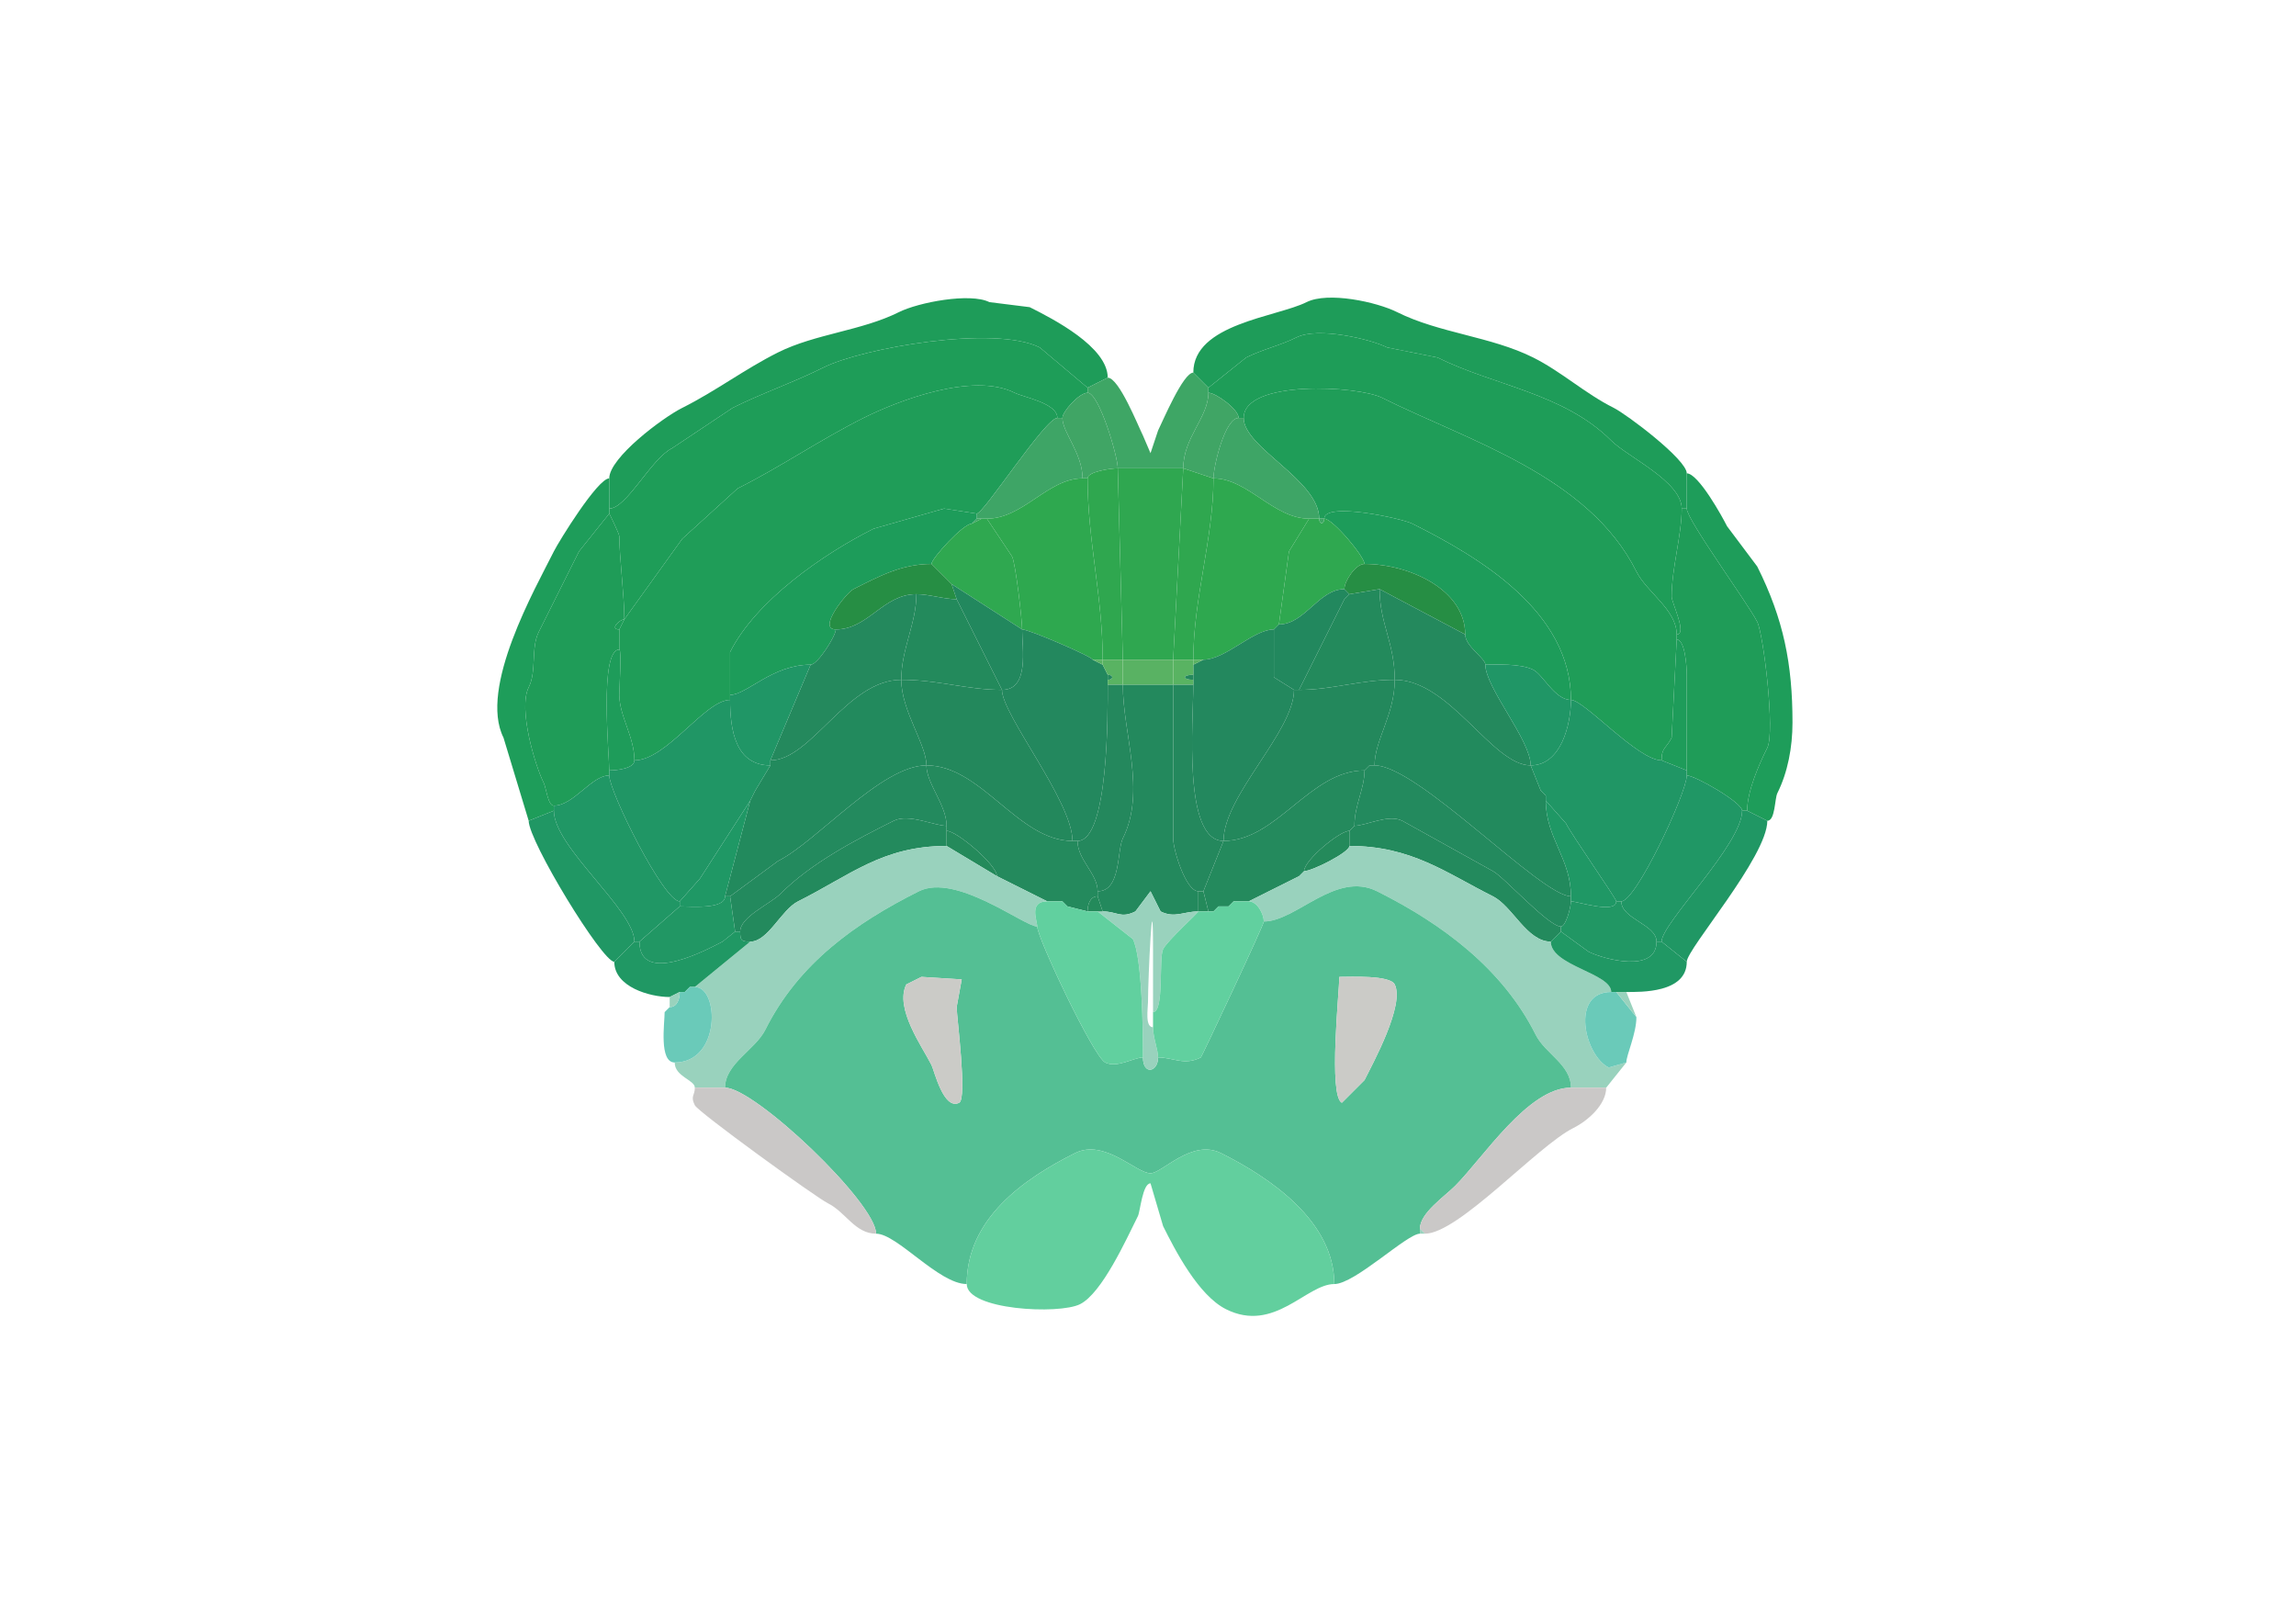 <svg xmlns="http://www.w3.org/2000/svg" viewBox="0 0 456 320"><path fill="#1E9C59" id="MOs1" d="M121 95v6c3.45 0 8.281-9.89 12.5-12l12-8c5.915-2.958 12.053-5.026 18-8 7.878-3.94 34.041-8.48 43-4l9.5 8 4-2c0-6.1-10.835-11.667-15.5-14l-8-1c-3.818-1.91-14.074.037-18 2-7.374 3.687-16.585 4.293-24 8-6.56 3.28-12.359 7.68-19 11-3.887 1.944-14.5 9.893-14.5 14ZM334 101h1v-7c0-2.738-11.89-11.695-14.5-13-5.696-2.848-10.366-7.183-16-10-8.345-4.172-18.693-4.847-27-9-4.13-2.065-13.765-4.117-18-2-5.96 2.98-22.5 4.29-22.5 14l3 3 7.5-6c3.26-1.63 6.783-2.392 10-4 4.265-2.133 14.674.337 18 2l10 2c11.121 5.56 25.071 7.071 34.5 16.5 3.226 3.226 14 8.129 14 13.5Z"/><path fill="#1E9D58" id="MOs2/3" d="M121 102c.04 0 2 4.038 2 4.5 0 3.992 1 11.866 1 16.5l11.5-16 11-10c8.544-4.272 16.454-9.727 25-14 6.939-3.47 21.734-9.133 30-5 1.778.889 8.5 2.053 8.5 5h1c0-1.26 3.346-5 5-5v-1l-9.5-8c-8.959-4.48-35.122.06-43 4-5.947 2.974-12.085 5.042-18 8l-12 8c-4.219 2.11-9.05 12-12.5 12v1ZM334 101c0 5.326-2 11.83-2 17.5 0 1.158 3.16 7.5 1 7.5 0-4.904-5.929-8.358-8-12.5-9.523-19.046-33.566-26.033-50.5-34.5-4.834-2.417-27.5-3.626-27.5 4h-1c0-1.726-4.558-5-6-5v-1l7.5-6c3.26-1.63 6.783-2.392 10-4 4.265-2.133 14.674.337 18 2l10 2c11.121 5.56 25.071 7.071 34.5 16.5 3.226 3.226 14 8.129 14 13.5Z"/><path fill="#3EA665" id="ACAd1" d="M222 93h13c0-6.099 5-10.13 5-15v-1l-3-3c-2.019 0-6.071 9.641-7 11.5l-1.5 4.5-1.5-3.5c-.977-1.953-4.772-11.5-7-11.5l-4 2v1c2.278 0 6 12.627 6 15Z"/><path fill="#1F9D58" id="MOs5" d="M145 139c-4.981 0-12.607 12-19 12 0-4.671-3-8.806-3-13 0-1.174.479-9 0-9v-4l1-2 11.5-16 11-10c8.544-4.272 16.454-9.727 25-14 6.939-3.47 21.734-9.133 30-5 1.778.889 8.5 2.053 8.5 5-2.392 0-14.638 19-16 19l-6.5-1-14 4c-10.009 5.005-23.408 14.317-28.5 24.5v9.5ZM312 139c2.637 0 13.275 12 18 12 0-2.606.95-2.4 2-4.5l1-19.5v-1c0-4.904-5.929-8.358-8-12.5-9.523-19.046-33.566-26.033-50.5-34.5-4.834-2.417-27.5-3.626-27.5 4 0 5.921 15 12.328 15 20h1c0-3.374 15.326-.087 17.5 1 13.493 6.746 31.5 17.514 31.5 35Z"/><path fill="#40A565" id="ACAd2/3" d="M215 95h1c0-1.353 4.643-2 6-2 0-2.373-3.722-15-6-15-1.654 0-5 3.74-5 5 0 2.853 4 7.064 4 12ZM235 93l6 2c0-2.42 2.285-12 5-12 0-1.726-4.558-5-6-5 0 4.87-5 8.901-5 15Z"/><path fill="#3EA566" id="ACAd5" d="M195 103h1c7.211 0 12.123-8 19-8 0-4.936-4-9.147-4-12h-1c-2.392 0-14.638 19-16 19v1h1ZM260 103h2c0-7.672-15-14.079-15-20h-1c-2.715 0-5 9.58-5 12 6.779 0 11.94 8 19 8Z"/><path fill="#2FA750" id="PL1" d="M223 131h10l2-38h-13l1 38Z"/><path fill="#2FA74F" id="PL2/3" d="M219 131h4l-1-38c-1.357 0-6 .647-6 2 0 12.342 3 23.465 3 36ZM233 131h4c0-12.2 4-24.057 4-36l-6-2-2 38Z"/><path fill="#1E9D5A" id="MOp1" d="m347 161 4 2c1.59 0 1.443-4.386 2-5.5 2.048-4.096 3-9.071 3-14 0-11.669-1.768-20.535-7-31l-6-8c-.941-1.881-5.692-10.5-8-10.5v7c0 2.235 12.16 18.82 14 22.5 1.246 2.493 3.572 21.855 2 25-1.671 3.341-4 8.641-4 12.5ZM110 161l-5 2-5-16.5c-4.953-9.905 6.353-29.705 10-37 .994-1.988 8.702-14.5 11-14.5v7l-6 7.5-8 16c-1.607 3.214-.368 7.736-2 11-2.136 4.272 1.29 15.58 3 19 .465.93.817 4.5 2 4.5v1Z"/><path fill="#2EA84F" id="PL5" d="M217 131h2c0-12.535-3-23.658-3-36h-1c-6.877 0-11.789 8-19 8l5 7.5c.725 1.45 2 12.609 2 14.5 1.41 0 14 5.452 14 6ZM237 131h2c4.437 0 9.885-6 14-6l1-1 2-14.5 4-6.5c-7.06 0-12.221-8-19-8 0 11.943-4 23.8-4 36Z"/><path fill="#1D9C5A" id="MOs6a" d="M161 132c-7.648 0-12.699 6-16 6v-8.5c5.092-10.183 18.491-19.495 28.5-24.5l14-4 6.5 1v1l-1 1c-1.707 0-8 6.913-8 8-6.005 0-10.542 2.521-15.5 5-1.37.685-7.254 8-3.5 8 0 1.294-3.609 7-5 7ZM295 132c1.964 0 6.934-.283 9.5 1 1.973.987 4.283 6 7.5 6 0-17.486-18.007-28.254-31.5-35-2.174-1.087-17.5-4.374-17.5-1 1.694 0 8 7.539 8 9 8.958 0 20 5.129 20 14 0 2.363 4 4.713 4 6Z"/><path fill="#1F9C58" id="MOp2/3" d="M346 161h1c0-3.859 2.329-9.159 4-12.5 1.572-3.145-.754-22.507-2-25-1.84-3.68-14-20.265-14-22.5h-1c0 5.326-2 11.83-2 17.5 0 1.158 3.16 7.5 1 7.5v1c1.663 0 2 5.407 2 7v20c1.641 0 11 5.364 11 7ZM121 154c-3.538 0-7.077 6-11 6-1.183 0-1.535-3.57-2-4.5-1.71-3.42-5.136-14.728-3-19 1.632-3.264.393-7.786 2-11l8-16 6-7.5c.04 0 2 4.038 2 4.5 0 3.992 1 11.866 1 16.5-.896 0-3.026 2-1 2v4c-4.024 0-2 20.875-2 24v1Z"/><path fill="#3FA664" id="ACAd6a" d="m195 103-2 1 1-1h1Z"/><path fill="#2FA850" id="PL6a" d="m189 116 14 9c0-1.891-1.275-13.05-2-14.5l-5-7.5h-1l-2 1c-1.707 0-8 6.913-8 8l4 4ZM267 117c-5.075 0-7.863 7-13 7l2-14.5 4-6.5h2c0 1.186 1 1.186 1 0 1.694 0 8 7.539 8 9-1.811 0-4 3.438-4 5Z"/><path fill="#3FA664" id="ACAd6a" d="M262 103h1c0 1.186-1 1.186-1 0Z"/><path fill="#268E44" id="FRP6a" d="M182 118c2.502 0 5.498 1 8 1l-1-3-4-4c-6.005 0-10.542 2.521-15.5 5-1.37.685-7.254 8-3.5 8 6.446 0 9.365-7 16-7ZM274 117l17 9c0-8.871-11.042-14-20-14-1.811 0-4 3.438-4 5l1 1 6-1Z"/><path fill="#22885E" id="ORBm6a" d="M203 125c0 3.798 1.487 12-4 12l-9-18-1-3 14 9Z"/><path fill="#238A5C" id="ORBvl6a" d="M179 135c7.419 0 12.951 2 20 2l-9-18c-2.502 0-5.498-1-8-1 0 5.821-3 10.85-3 17Z"/><path fill="#22885E" id="ORBm6a" d="M257 137h1l9-18 1-1-1-1c-5.075 0-7.863 7-13 7l-1 1v9.5l4 2.5Z"/><path fill="#238A5C" id="ORBvl6a" d="M277 135c-6.993 0-12.385 2-19 2l9-18 1-1 6-1c0 6.818 3 10.712 3 18Z"/><path fill="#24895D" id="ORBl6a" d="M277 135c10.971 0 19.356 17 27 17 0-5.023-9-15.422-9-20 0-1.287-4-3.637-4-6l-17-9c0 6.818 3 10.712 3 18ZM179 135c-10.742 0-17.865 16-26 16l8-19c1.391 0 5-5.706 5-7 6.446 0 9.365-7 16-7 0 5.821-3 10.85-3 17Z"/><path fill="#1E9D58" id="MOs2/3" d="M124 123c-.896 0-3.026 2-1 2l1-2Z"/><path fill="#2FA850" id="PL6a" d="m254 124-1 1 1-1Z"/><path fill="#23885E" id="ORBm5" d="M213 167h1c6.22 0 6-25.816 6-31v-2l-1-2-2-1c0-.548-12.59-6-14-6 0 3.798 1.487 12-4 12 0 4.969 14 22.123 14 30ZM257 137c0 8.281-14 20.991-14 30-8.114 0-6-23.937-6-31v-4l2-1c4.437 0 9.885-6 14-6v9.5l4 2.5Z"/><path fill="#1E9C5A" id="MOp5" d="m330 151 5 2v-19c0-1.593-.337-7-2-7l-1 19.5c-1.05 2.1-2 1.894-2 4.5ZM126 151c0 1.638-3.576 2-5 2 0-3.125-2.024-24 2-24 .479 0 0 7.826 0 9 0 4.194 3 8.329 3 13Z"/><path fill="#59B262" id="ILA5" d="M219 131v1l-2-1h2Z"/><path fill="#59B362" id="ILA2/3" d="M220 136h3v-5h-4v1l1 2c1.186 0 1.186 1 0 1v1Z"/><path fill="#59B263" id="ILA1" d="M223 136h10v-5h-10v5Z"/><path fill="#59B362" id="ILA2/3" d="M233 136h4v-1c-2.212 0-2.212-1 0-1v-3h-4v5Z"/><path fill="#59B262" id="ILA5" d="m239 131-2 1v-1h2Z"/><path fill="#209666" id="AId6a" d="M153 151v1c-6.918 0-8-7.037-8-13v-1c3.301 0 8.352-6 16-6l-8 19ZM312 139c0 4.747-1.916 13-8 13 0-5.023-9-15.422-9-20 1.964 0 6.934-.283 9.5 1 1.973.987 4.283 6 7.5 6Z"/><path fill="#24885D" id="ORBm2/3" d="M220 134c1.186 0 1.186 1 0 1v-1ZM237 134c-2.212 0-2.212 1 0 1v-1Z"/><path fill="#228A5D" id="ORBl5" d="M144 178h1l9.5-7c7.751-3.875 20.539-19 29.5-19 0-4.149-5-10.858-5-17-10.742 0-17.865 16-26 16v1l-3 5-1 2-5 19Z"/><path fill="#23885C" id="ORBvl5" d="M184 152c10.943 0 18.202 15 29 15 0-7.877-14-25.031-14-30-7.049 0-12.581-2-20-2 0 6.142 5 12.851 5 17ZM271 153c-10.843 0-17.381 14-28 14 0-9.009 14-21.719 14-30h1c6.615 0 12.007-2 19-2 0 6.913-4 11.937-4 17h-1l-1 1Z"/><path fill="#228A5D" id="ORBl5" d="M307 159c0 7.409 5 11.508 5 19-5.948 0-30.356-26-39-26 0-5.063 4-10.087 4-17 10.971 0 19.356 17 27 17l2 5 1 1v1Z"/><path fill="#24885D" id="ORBm2/3" d="M214 167c0 3.73 4 6.533 4 10 4.671 0 3.821-8.142 5-10.5 4.675-9.349 0-20.864 0-30.5h-3c0 5.184.22 31-6 31Z"/><path fill="#23895D" id="ORBm1" d="M219 181c2.881 0 3.57 1.465 6.5 0l3-4 2 4c2.823 1.412 4.525 0 7.5 0v-4c-2.481 0-5-8.212-5-10.5V136h-10c0 9.636 4.675 21.151 0 30.5-1.179 2.358-.329 10.5-5 10.5v1l1 3Z"/><path fill="#24885D" id="ORBm2/3" d="M238 177h1l4-10c-8.114 0-6-23.937-6-31h-4v30.5c0 2.288 2.519 10.5 5 10.5Z"/><path fill="#209665" id="AId5" d="m149 159-10 15.5-4 4.5c-3.203 0-14-21.817-14-25v-1c1.424 0 5-.362 5-2 6.393 0 14.019-12 19-12 0 5.963 1.082 13 8 13l-3 5-1 2ZM321 179h1c2.924 0 13-21.55 13-25v-1l-5-2c-4.725 0-15.363-12-18-12 0 4.747-1.916 13-8 13l2 5 1 1v1l4 4.5c1.194 2.387 10 14.959 10 15.5Z"/><path fill="#238A5E" id="ORBl2/3" d="M146 185h1c0-2.932 6.004-5.504 8-7.5 6.179-6.179 15.047-10.773 22.5-14.5 2.977-1.489 8.046 1 10.5 1 0-4.124-4-8.36-4-12-8.961 0-21.749 15.125-29.5 19l-9.5 7 1 7Z"/><path fill="#248A5D" id="ORBvl2/3" d="m212 180 4 1c0-1.238.423-3 2-3v-1c0-3.467-4-6.27-4-10h-1c-10.798 0-18.057-15-29-15 0 3.64 4 7.876 4 12v1c2.022 0 10 6.758 10 9l10 5h3l1 1ZM272 152l-1 1 1-1Z"/><path fill="#238A5E" id="ORBl2/3" d="M312 179c0 1.041-.986 5-2 5-2.474 0-11.415-9.958-13.5-11l-18-10c-2.772-1.386-7.269 1-9.5 1 0-4.135 2-7.305 2-11l1-1h1c8.644 0 33.052 26 39 26v1Z"/><path fill="#248A5D" id="ORBvl2/3" d="M240 181h1l1-1h2l1-1h3l10-5 1-1c0-2.158 7.062-8 9-8l1-1c0-4.135 2-7.305 2-11-10.843 0-17.381 14-28 14l-4 10 1 4Z"/><path fill="#209765" id="AId2/3" d="M126 187h1l8-7v-1c-3.203 0-14-21.817-14-25-3.538 0-7.077 6-11 6v1c0 7.236 16 19.699 16 26ZM329 187h1c0-3.654 16-19.355 16-26 0-1.636-9.359-7-11-7 0 3.45-10.076 25-13 25 0 3.501 7 4.585 7 8Z"/><path fill="#1F9865" id="AIv5" d="m150 157-1 2 1-2ZM306 157l1 1-1-1ZM135 179v1c2.008 0 9 .656 9-2l5-19-10 15.5-4 4.5ZM312 179c1.242 0 9 2.558 9 0 0-.541-8.806-13.113-10-15.5l-4-4.5c0 7.409 5 11.508 5 19v1Z"/><path fill="#209764" id="AId1" d="m126 187-4 4c-2.406 0-17-23.937-17-28l5-2c0 7.236 16 19.699 16 26ZM330 187l5 4c0-2.537 16-20.871 16-28l-4-2h-1c0 6.645-16 22.346-16 26Z"/><path fill="#238A5D" id="ORBl1" d="M147 185c0 1.747.253 2 2 2 3.555 0 6.154-6.327 9.5-8 10.367-5.183 16.761-11 29.5-11v-4c-2.454 0-7.523-2.489-10.5-1-7.453 3.727-16.321 8.321-22.5 14.5-1.996 1.996-8 4.568-8 7.5ZM310 185l-2 2c-4.752 0-7.595-7.047-11.5-9-9.284-4.642-16.167-10-28.5-10v-3l1-1c2.231 0 6.728-2.386 9.5-1l18 10c2.085 1.042 11.026 11 13.5 11v1Z"/><path fill="#248A5B" id="ORBvl1" d="m269 164-1 1 1-1ZM188 168l10 6c0-2.242-7.978-9-10-9v3ZM268 168c0 1.273-7.423 5-9 5 0-2.158 7.062-8 9-8v3Z"/><path fill="#99D2BD" id="OLF" d="M138 216h6c0-4.775 5.998-7.496 8-11.5 6.593-13.186 17.932-21.216 30.5-27.5 7.372-3.686 20.908 7 23.5 7 0-1.247-1.725-5 2-5l-10-5-10-6c-12.739 0-19.133 5.817-29.5 11-3.346 1.673-5.945 8-9.5 8l-11 9c4.861 0 5.202 15-4 15 0 2.813 4 3.461 4 5ZM312 216h7l4-5-3.5 1c-4.838-2.419-7.674-15 .5-15 0-3.747-12-5.211-12-10-4.752 0-7.595-7.047-11.5-9-9.284-4.642-16.167-10-28.5-10 0 1.273-7.423 5-9 5l-1 1-10 5c1.712 0 3 2.571 3 4 6.447 0 14.271-10.115 22.5-6 13.157 6.578 25.017 15.535 31.5 28.5 1.888 3.777 7 5.913 7 10.5Z"/><path fill="#248A5B" id="ORBvl1" d="m259 173-1 1 1-1Z"/><path fill="#54BF94" id="AON" fill-rule="evenodd" d="M266 194c0 2.647-2.206 23.647.5 25l4.5-4.5c1.672-3.344 8.026-14.948 6-19-.944-1.887-8.774-1.5-11-1.5m-83 0-3 1.5c-2.376 4.753 3.223 12.446 5 16 .56 1.121 2.397 9.052 5.5 7.5 1.637-.819-.5-17.16-.5-19l1-5.5-8-.5m9 61c0-13.005 11.376-20.938 21.5-26 5.862-2.931 12.138 4 15 4 2.314 0 8.2-6.9 14-4 9.644 4.822 22.5 13.456 22.5 26 4.083 0 14.442-10 17-10v-1c0-3.081 4.838-6.338 7-8.5 5.575-5.575 14.474-19.5 23-19.5 0-4.587-5.112-6.723-7-10.5-6.483-12.965-18.343-21.922-31.5-28.5-8.229-4.115-16.053 6-22.5 6 0 .749-12.375 26.937-12.5 27-3.377 1.688-5.409 0-8.5 0 0 2.932-3 3.55-3 0-1.804 0-5.136 2.182-7.5 1-2.34-1.17-13.5-24.79-13.5-27-2.592 0-16.128-10.686-23.5-7-12.568 6.284-23.907 14.314-30.5 27.5-2.002 4.004-8 6.725-8 11.5 5.896 0 30 22.904 30 29 4.163 0 12.445 10 18 10Z"/><path fill="#99D2BD" id="OLF" d="M227 210c0 3.55 3 2.932 3 0 0-1.564-1-3.876-1-6-1.643 0-1-3.765-1-5 0-4.576 1-25.893 1-10.5V201c2.261 0 1.107-10.713 2-12.5.844-1.688 7-7.258 7-7.5-2.975 0-4.677 1.412-7.5 0l-2-4-3 4c-2.93 1.465-3.619 0-6.5 0h-1l7 5.5c1.861 3.723 2 18.275 2 23.5Z"/><path fill="#248A5B" id="ORBvl1" d="M238 181h2l-1-4h-1v4Z"/><path fill="#219764" id="AIv2/3" d="m146 185-2.5 2c-2.062 1.031-16.5 9.11-16.5 0l8-7c2.008 0 9 .656 9-2h1l1 7Z"/><path fill="#248A5B" id="ORBvl1" d="M218 181h1l-1-3c-1.577 0-2 1.762-2 3h2Z"/><path fill="#61D09F" id="TTd" d="M206 184c0 2.21 11.16 25.83 13.5 27 2.364 1.182 5.696-1 7.5-1 0-5.225-.139-19.777-2-23.5l-7-5.5h-2l-4-1-1-1h-3c-3.725 0-2 3.753-2 5Z"/><path fill="#99D2BD" id="OLF" d="m211 179 1 1-1-1ZM245 179l-1 1 1-1Z"/><path fill="#61D09F" id="TTd" d="M229 204c0 2.124 1 4.436 1 6 3.091 0 5.123 1.688 8.5 0 .125-.063 12.5-26.251 12.5-27 0-1.429-1.288-4-3-4h-3l-1 1h-2l-1 1h-3c0 .242-6.156 5.812-7 7.5-.893 1.787.261 12.5-2 12.5v3Z"/><path fill="#219764" id="AIv2/3" d="m310 185 5.5 4c3.023 1.512 13.5 4.349 13.5-2 0-3.415-7-4.499-7-8h-1c0 2.558-7.758 0-9 0 0 1.041-.986 5-2 5v1Z"/><path fill="#99D2BD" id="OLF" d="m242 180-1 1 1-1Z"/><path fill="#209864" id="AIv1" d="M135 197h1l1-1h1l11-9c-1.747 0-2-.253-2-2h-1l-2.5 2c-2.062 1.031-16.5 9.11-16.5 0h-1l-4 4c0 5.003 7.076 7 11 7l2-1ZM321 197h2c2.801 0 12 .236 12-6l-5-4h-1c0 6.349-10.477 3.512-13.5 2l-5.5-4-2 2c0 4.789 12 6.253 12 10h1Z"/><path fill="#CBCBC7" id="aco" d="m183 194-3 1.5c-2.376 4.753 3.223 12.446 5 16 .56 1.121 2.397 9.052 5.5 7.5 1.637-.819-.5-17.16-.5-19l1-5.5-8-.5ZM266 194c0 2.647-2.206 23.647.5 25l4.5-4.5c1.672-3.344 8.026-14.948 6-19-.944-1.887-8.774-1.5-11-1.5Z"/><path fill="#99D2BD" id="OLF" d="m137 196-1 1 1-1Z"/><path fill="#6ACAB9" id="PIR" d="M132 201c0 2.129-1.163 10 2 10 9.202 0 8.861-15 4-15h-1l-1 1h-1c0 1.238-.423 3-2 3l-1 1ZM325 202c0 3.301-2 7.523-2 9l-3.5 1c-4.838-2.419-7.674-15 .5-15h1l4 5Z"/><path fill="#99D2BD" id="OLF" d="M133 198v2c1.577 0 2-1.762 2-3l-2 1ZM323 197l2 5-4-5h2ZM133 200l-1 1 1-1Z"/><path fill="#CAC8C7" id="lot" d="M144 216c5.896 0 30 22.904 30 29-4.154 0-6.055-4.277-9.5-6-2.582-1.291-25.823-18.147-26.5-19.5-.929-1.858 0-1.893 0-3.5h6ZM282 244l1 1c6.671 0 22.29-17.395 29.5-21 2.962-1.481 6.5-4.689 6.5-8h-7c-8.526 0-17.425 13.925-23 19.5-2.162 2.162-7 5.419-7 8.5Z"/><path fill="#62CF9E" id="TTv" d="M192 255c0 5.162 18.314 6.093 22.5 4 4.363-2.182 9.179-12.859 11.5-17.5.454-.907.911-6.5 2.5-6.5l2.5 8.5c2.373 4.747 6.979 13.739 12.5 16.5 9.608 4.804 15.942-5 21.5-5 0-12.544-12.856-21.178-22.5-26-5.8-2.9-11.686 4-14 4-2.862 0-9.138-6.931-15-4-10.124 5.062-21.5 12.995-21.5 26Z"/><path fill="#99D2BD" id="OLF" d="M282 245h1l-1-1v1Z"/></svg>